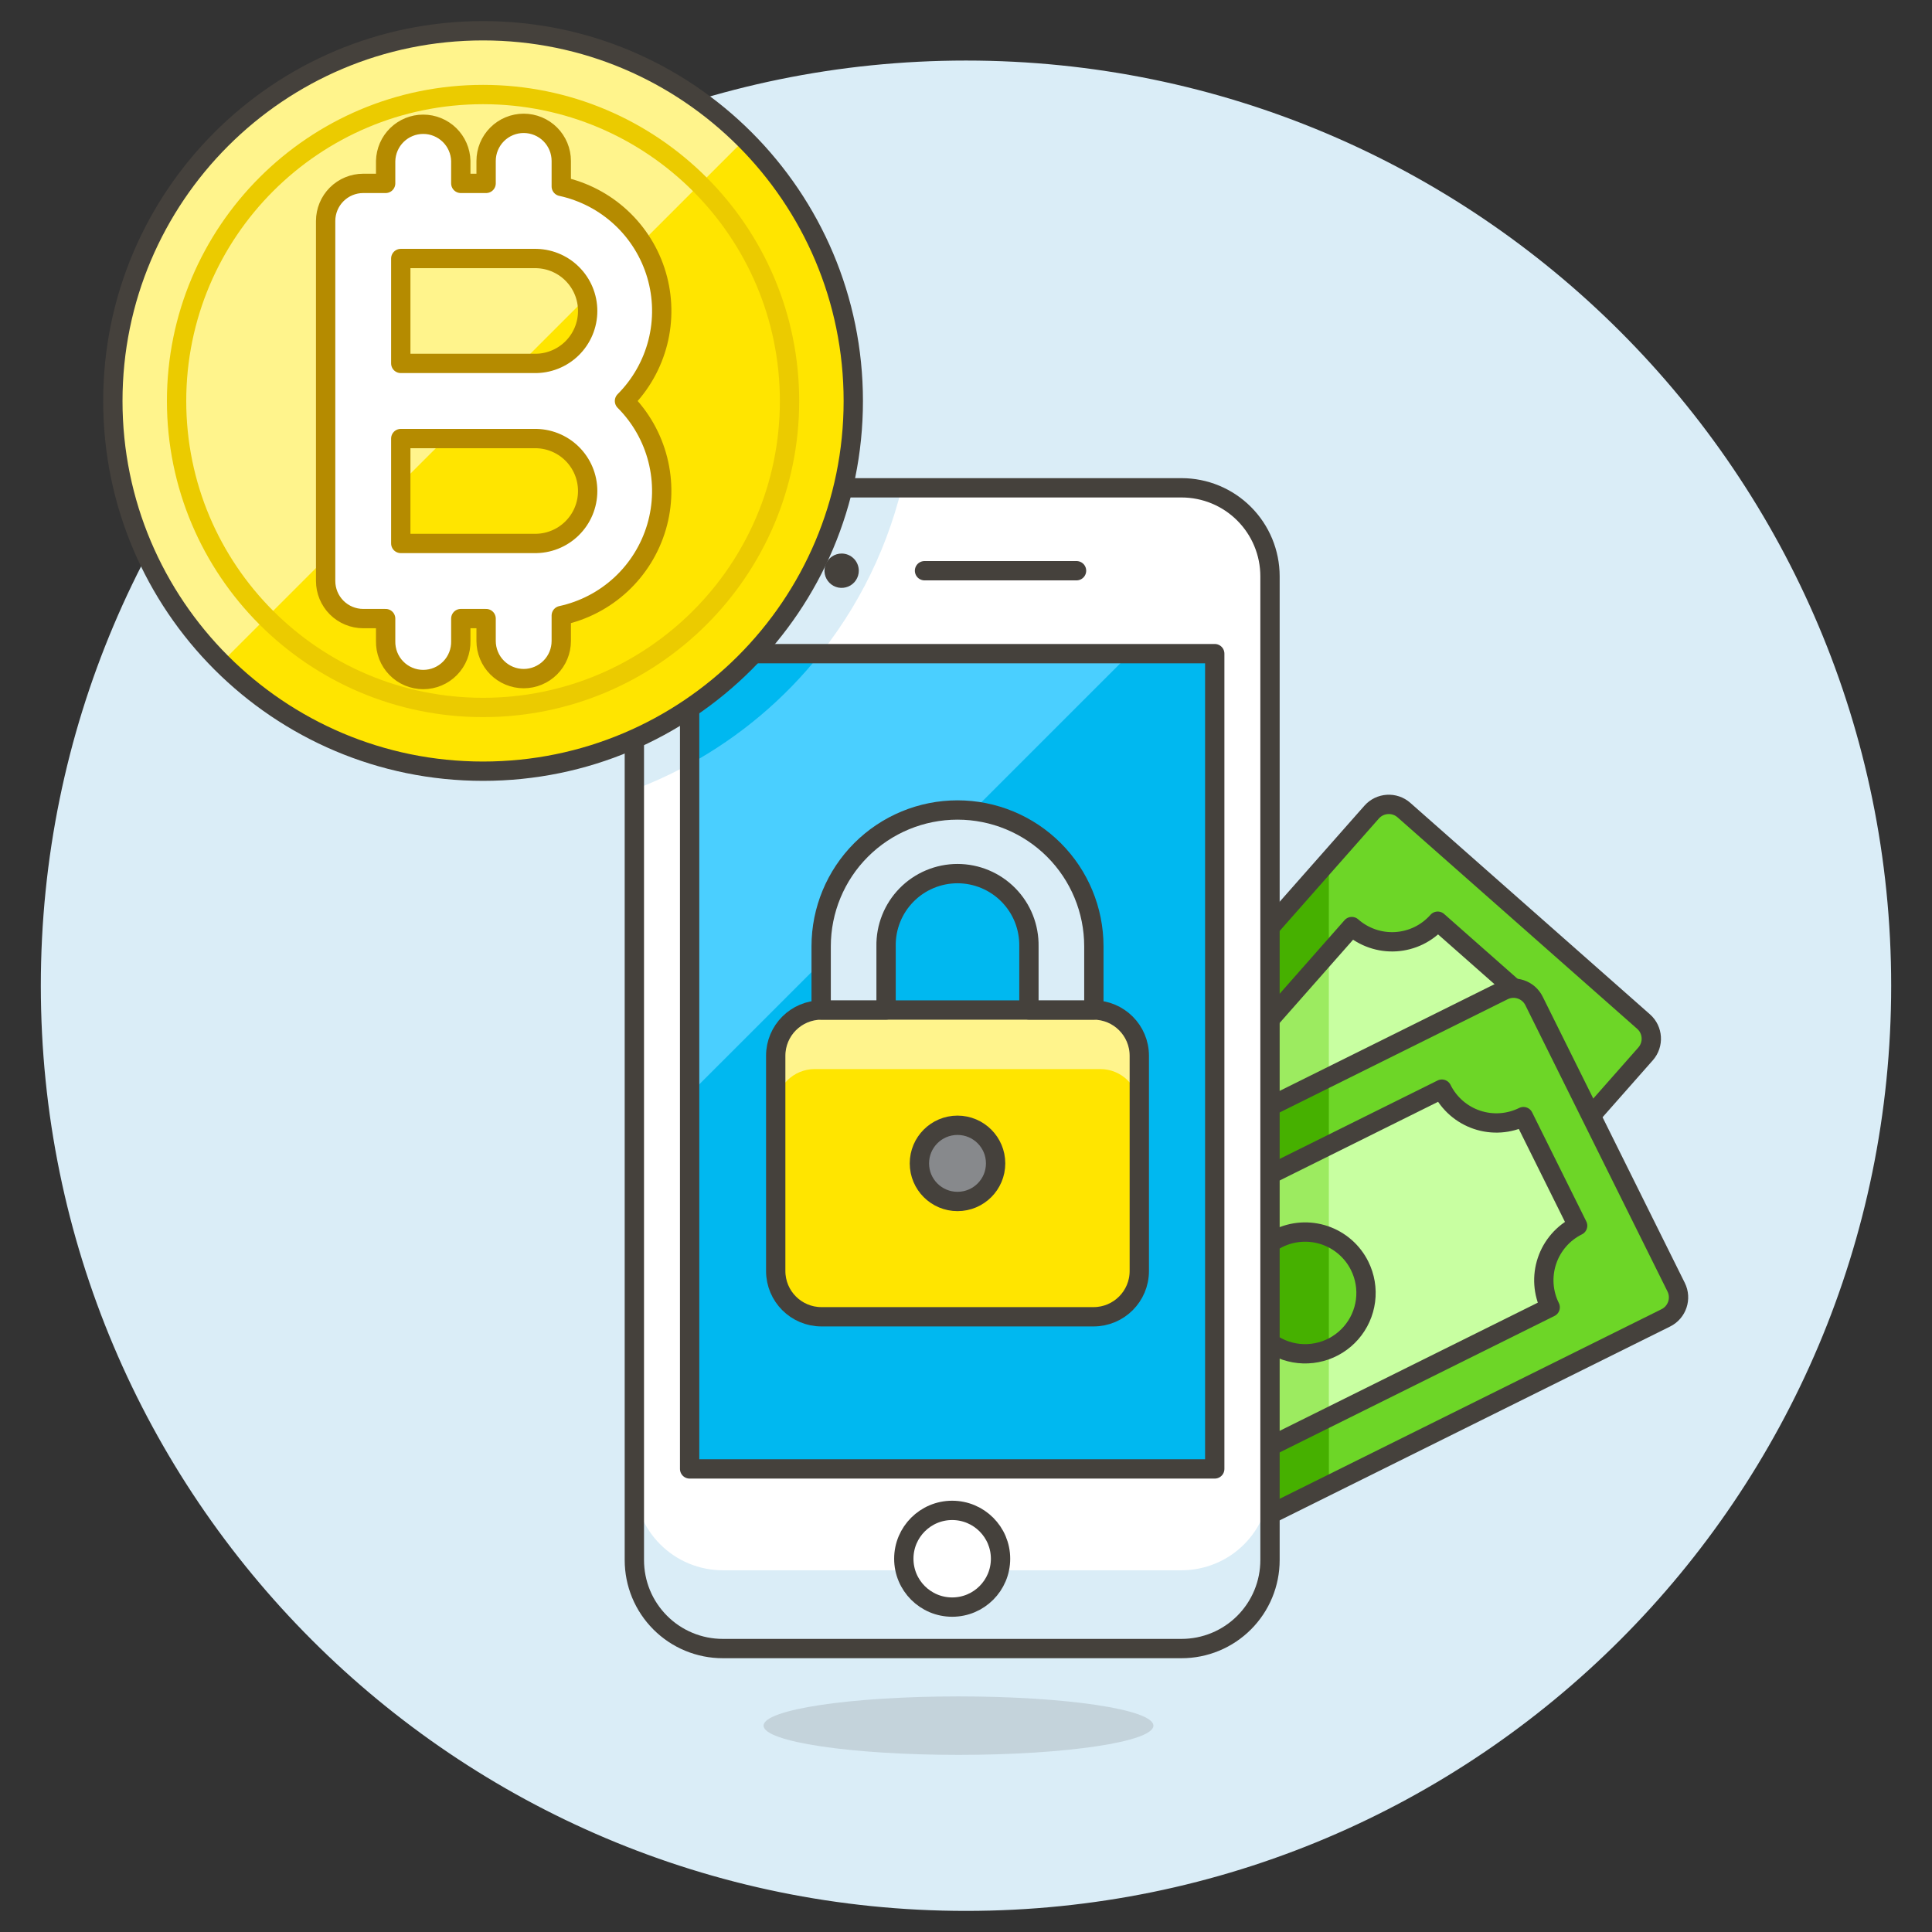 <svg xmlns="http://www.w3.org/2000/svg" fill="none" viewBox="0 0 100 100" id="Crypto-Secure--Streamline-Ux"><rect x="0" y="0" width="100" height="100" fill="#333333" stroke="none"/><desc>Crypto Secure Streamline Illustration: https://streamlinehq.com</desc><path fill="#daedf7" stroke="#daedf7" stroke-miterlimit="10" d="M50 98.408C76.171 98.408 97.387 77.192 97.387 51.021S76.171 3.634 50 3.634S2.613 24.849 2.613 51.021S23.829 98.408 50 98.408Z" stroke-width="1"></path><path fill="#45413c" d="M49.611 90.832C55.183 90.832 59.7 90.154 59.7 89.319C59.7 88.483 55.183 87.806 49.611 87.806C44.04 87.806 39.523 88.483 39.523 89.319C39.523 90.154 44.04 90.832 49.611 90.832Z" opacity=".15" stroke-width="1"></path><path fill="#6dd627" d="M70.996 42.035L49.623 66.254C49.19 66.745 49.236 67.493 49.727 67.926L62.129 78.872C62.62 79.305 63.369 79.258 63.802 78.767L85.175 54.549C85.608 54.058 85.561 53.309 85.071 52.877L72.668 41.931C72.178 41.498 71.429 41.545 70.996 42.035Z" stroke-width="1"></path><path fill="#46b000" d="M68.781 44.545L49.622 66.254C49.414 66.49 49.309 66.798 49.328 67.112C49.348 67.425 49.491 67.718 49.726 67.926L62.13 78.872C62.365 79.08 62.674 79.186 62.987 79.166C63.301 79.147 63.594 79.004 63.801 78.768L68.777 73.126L68.781 44.545Z" stroke-width="1"></path><path fill="#c8ffa1" d="M79.143 51.853L74.416 47.681C74.142 47.991 73.81 48.245 73.439 48.427C73.067 48.609 72.663 48.716 72.25 48.742C71.837 48.767 71.423 48.712 71.032 48.577C70.64 48.443 70.279 48.233 69.969 47.959L55.373 64.502C55.683 64.776 55.936 65.108 56.118 65.48C56.3 65.851 56.407 66.255 56.433 66.668C56.459 67.081 56.403 67.495 56.269 67.887C56.135 68.278 55.925 68.639 55.651 68.95L60.378 73.122C60.651 72.811 60.984 72.558 61.355 72.376C61.727 72.194 62.131 72.087 62.544 72.061C62.957 72.035 63.371 72.091 63.762 72.225C64.154 72.36 64.515 72.57 64.825 72.844L79.424 56.302C78.797 55.749 78.415 54.97 78.362 54.136C78.31 53.302 78.591 52.481 79.143 51.853Z" stroke-width="1"></path><path fill="#9ceb60" d="M68.781 49.309L55.373 64.502C55.683 64.776 55.936 65.108 56.118 65.48C56.3 65.851 56.407 66.255 56.433 66.668C56.459 67.081 56.403 67.495 56.269 67.887C56.135 68.278 55.925 68.639 55.651 68.95L60.378 73.122C60.651 72.811 60.984 72.558 61.355 72.376C61.727 72.194 62.131 72.087 62.544 72.061C62.957 72.035 63.371 72.091 63.762 72.225C64.154 72.36 64.515 72.57 64.825 72.844L68.781 68.364V49.309Z" stroke-width="1"></path><path stroke="#45413c" stroke-linecap="round" stroke-linejoin="round" d="M79.143 51.853L74.416 47.681C74.142 47.991 73.81 48.245 73.439 48.427C73.067 48.609 72.663 48.716 72.25 48.742C71.837 48.767 71.423 48.712 71.032 48.577C70.64 48.443 70.279 48.233 69.969 47.959L55.373 64.502C55.683 64.776 55.936 65.108 56.118 65.48C56.3 65.851 56.407 66.255 56.433 66.668C56.459 67.081 56.403 67.495 56.269 67.887C56.135 68.278 55.925 68.639 55.651 68.95L60.378 73.122C60.651 72.811 60.984 72.558 61.355 72.376C61.727 72.194 62.131 72.087 62.544 72.061C62.957 72.035 63.371 72.091 63.762 72.225C64.154 72.36 64.515 72.57 64.825 72.844L79.424 56.302C78.797 55.749 78.415 54.97 78.362 54.136C78.31 53.302 78.591 52.481 79.143 51.853H79.143Z" stroke-width="1"></path><path stroke="#45413c" stroke-linecap="round" stroke-linejoin="round" d="M70.996 42.035L49.623 66.254C49.19 66.745 49.236 67.493 49.727 67.926L62.129 78.872C62.62 79.305 63.369 79.258 63.802 78.767L85.175 54.549C85.608 54.058 85.561 53.309 85.071 52.877L72.668 41.931C72.178 41.498 71.429 41.545 70.996 42.035Z" stroke-width="1"></path><path fill="#6dd627" d="M69.484 58.039C69.952 58.451 70.286 58.993 70.446 59.596C70.605 60.199 70.582 60.835 70.38 61.425C70.178 62.015 69.805 62.531 69.309 62.909C68.813 63.287 68.216 63.51 67.594 63.548C66.972 63.587 66.352 63.44 65.813 63.127C65.274 62.813 64.84 62.347 64.566 61.787C64.292 61.227 64.191 60.598 64.274 59.98C64.357 59.363 64.622 58.783 65.035 58.316C65.309 58.005 65.641 57.752 66.013 57.57C66.385 57.388 66.789 57.281 67.202 57.256C67.615 57.23 68.03 57.286 68.421 57.42C68.813 57.554 69.174 57.765 69.484 58.039Z" stroke-width="1"></path><path stroke="#45413c" stroke-linecap="round" stroke-linejoin="round" d="M69.484 58.039C69.952 58.451 70.286 58.993 70.446 59.596C70.605 60.199 70.582 60.835 70.38 61.425C70.178 62.015 69.805 62.531 69.309 62.909C68.813 63.287 68.216 63.51 67.594 63.548C66.972 63.587 66.352 63.44 65.813 63.127C65.274 62.813 64.84 62.347 64.566 61.787C64.292 61.227 64.191 60.598 64.274 59.98C64.357 59.363 64.622 58.783 65.035 58.316C65.309 58.005 65.641 57.752 66.013 57.57C66.385 57.388 66.789 57.281 67.202 57.256C67.615 57.23 68.03 57.286 68.421 57.42C68.813 57.554 69.174 57.765 69.484 58.039Z" stroke-width="1"></path><path fill="#6dd627" d="M77.813 51.273L48.882 65.638C48.295 65.929 48.056 66.64 48.347 67.225L55.703 82.042C55.994 82.628 56.705 82.867 57.291 82.576L86.223 68.212C86.809 67.921 87.048 67.21 86.757 66.624L79.401 51.808C79.11 51.221 78.399 50.982 77.813 51.273Z" stroke-width="1"></path><path fill="#46b000" d="M68.781 55.759L48.882 65.639C48.742 65.709 48.618 65.805 48.516 65.922C48.413 66.039 48.335 66.176 48.285 66.323C48.236 66.471 48.216 66.626 48.226 66.782C48.237 66.937 48.278 67.089 48.347 67.228L55.704 82.044C55.844 82.325 56.09 82.539 56.387 82.639C56.685 82.74 57.01 82.718 57.292 82.578L68.783 76.874L68.781 55.759Z" stroke-width="1"></path><path fill="#c8ffa1" d="M81.658 63.442L78.854 57.796C78.105 58.167 77.24 58.226 76.448 57.96C75.656 57.693 75.002 57.123 74.631 56.374L54.869 66.186C55.24 66.934 55.299 67.8 55.033 68.592C54.766 69.384 54.196 70.037 53.447 70.409L56.252 76.056C57 75.685 57.866 75.626 58.658 75.892C59.45 76.159 60.103 76.73 60.475 77.478L80.237 67.666C79.865 66.918 79.806 66.052 80.073 65.26C80.339 64.468 80.909 63.814 81.658 63.442Z" stroke-width="1"></path><path fill="#9ceb60" d="M68.781 59.279L54.869 66.186C55.24 66.934 55.299 67.8 55.033 68.592C54.766 69.384 54.196 70.037 53.447 70.409L56.252 76.056C57 75.685 57.866 75.626 58.658 75.892C59.45 76.159 60.103 76.73 60.475 77.478L68.781 73.354V59.279Z" stroke-width="1"></path><path stroke="#45413c" stroke-linecap="round" stroke-linejoin="round" d="M81.658 63.442L78.854 57.796C78.105 58.167 77.24 58.226 76.448 57.96C75.656 57.693 75.002 57.123 74.631 56.374L54.869 66.186C55.24 66.934 55.299 67.8 55.033 68.592C54.766 69.384 54.196 70.037 53.447 70.409L56.252 76.056C57 75.685 57.866 75.626 58.658 75.892C59.45 76.159 60.103 76.73 60.475 77.478L80.237 67.666C79.865 66.918 79.806 66.052 80.073 65.26C80.339 64.468 80.909 63.814 81.658 63.442H81.658Z" stroke-width="1"></path><path stroke="#45413c" stroke-linecap="round" stroke-linejoin="round" d="M77.813 51.273L48.882 65.638C48.295 65.929 48.056 66.64 48.347 67.225L55.703 82.042C55.994 82.628 56.705 82.867 57.291 82.576L86.223 68.212C86.809 67.921 87.048 67.21 86.757 66.624L79.401 51.808C79.11 51.221 78.399 50.982 77.813 51.273Z" stroke-width="1"></path><path fill="#6dd627" d="M70.376 65.521C70.653 66.079 70.759 66.707 70.679 67.325C70.599 67.943 70.338 68.524 69.928 68.993C69.518 69.463 68.979 69.801 68.377 69.963C67.776 70.126 67.139 70.107 66.549 69.908C65.958 69.71 65.439 69.34 65.059 68.847C64.678 68.353 64.452 67.758 64.41 67.136C64.367 66.515 64.51 65.894 64.82 65.354C65.13 64.813 65.594 64.377 66.152 64.099C66.523 63.915 66.926 63.806 67.339 63.778C67.752 63.75 68.166 63.803 68.559 63.935C68.951 64.067 69.313 64.275 69.625 64.547C69.937 64.819 70.192 65.15 70.376 65.521Z" stroke-width="1"></path><path fill="#46b000" d="M68.781 64.038C68.303 63.833 67.781 63.749 67.263 63.795C66.745 63.842 66.246 64.016 65.812 64.302C65.377 64.588 65.021 64.978 64.774 65.436C64.528 65.894 64.398 66.406 64.398 66.926C64.398 67.446 64.528 67.958 64.774 68.416C65.021 68.874 65.377 69.264 65.812 69.55C66.246 69.837 66.745 70.011 67.263 70.057C67.781 70.103 68.303 70.019 68.781 69.814V64.038Z" stroke-width="1"></path><path stroke="#45413c" stroke-linecap="round" stroke-linejoin="round" d="M70.376 65.521C70.653 66.079 70.759 66.707 70.679 67.325C70.599 67.943 70.338 68.524 69.928 68.993C69.518 69.463 68.979 69.801 68.377 69.963C67.776 70.126 67.139 70.107 66.549 69.908C65.958 69.71 65.439 69.34 65.059 68.847C64.678 68.353 64.452 67.758 64.41 67.136C64.367 66.515 64.51 65.894 64.82 65.354C65.13 64.813 65.594 64.377 66.152 64.099C66.523 63.915 66.926 63.806 67.339 63.778C67.752 63.75 68.166 63.803 68.559 63.935C68.951 64.067 69.313 64.275 69.625 64.547C69.937 64.819 70.192 65.15 70.376 65.521Z" stroke-width="1"></path><path fill="#ffffff" d="M65.735 80.75C65.735 81.351 65.617 81.947 65.387 82.502C65.157 83.058 64.819 83.563 64.394 83.988C63.969 84.413 63.464 84.751 62.908 84.981C62.353 85.211 61.757 85.329 61.156 85.329H37.412C36.81 85.329 36.215 85.211 35.659 84.981C35.104 84.751 34.599 84.414 34.174 83.988S33.411 83.058 33.181 82.502C32.952 81.947 32.834 81.351 32.834 80.75V29.827C32.834 28.613 33.317 27.448 34.176 26.59C35.034 25.731 36.199 25.249 37.413 25.249H61.156C62.37 25.249 63.535 25.731 64.393 26.59C65.252 27.448 65.734 28.613 65.735 29.827V80.75Z" stroke-width="1"></path><path fill="#daedf7" d="M46.675 25.249H37.412C36.197 25.249 35.033 25.731 34.174 26.59C33.316 27.448 32.833 28.613 32.833 29.827V40.868C36.235 39.584 39.273 37.491 41.685 34.77C44.096 32.048 45.809 28.781 46.675 25.249Z" stroke-width="1"></path><path fill="#daedf7" d="M32.833 80.75C32.833 81.351 32.951 81.947 33.181 82.502C33.411 83.058 33.748 83.563 34.174 83.988C34.599 84.413 35.104 84.751 35.659 84.981C36.215 85.211 36.81 85.329 37.412 85.329H61.156C61.757 85.329 62.353 85.21 62.909 84.98C63.464 84.75 63.969 84.413 64.394 83.987C64.819 83.562 65.157 83.057 65.387 82.501C65.617 81.946 65.735 81.35 65.735 80.749V76.694C65.735 77.295 65.617 77.891 65.387 78.447C65.157 79.003 64.82 79.508 64.395 79.934C63.97 80.36 63.465 80.698 62.909 80.928C62.353 81.158 61.758 81.277 61.156 81.277H37.412C36.81 81.277 36.215 81.159 35.659 80.929C35.104 80.699 34.599 80.362 34.174 79.936C33.748 79.511 33.411 79.006 33.181 78.451C32.951 77.895 32.833 77.3 32.833 76.698V80.75Z" stroke-width="1"></path><path stroke="#45413c" stroke-linecap="round" stroke-linejoin="round" d="M65.735 80.75C65.735 81.351 65.617 81.947 65.387 82.502C65.157 83.058 64.819 83.563 64.394 83.988C63.969 84.413 63.464 84.751 62.908 84.981C62.353 85.211 61.757 85.329 61.156 85.329H37.412C36.81 85.329 36.215 85.211 35.659 84.981C35.104 84.751 34.599 84.414 34.174 83.988S33.411 83.058 33.181 82.502C32.952 81.947 32.834 81.351 32.834 80.75V29.827C32.834 28.613 33.317 27.448 34.176 26.59C35.034 25.731 36.199 25.249 37.413 25.249H61.156C62.37 25.249 63.535 25.731 64.393 26.59C65.252 27.448 65.734 28.613 65.735 29.827V80.75Z" stroke-width="1"></path><path fill="#00b8f0" d="M62.875 33.832H35.695V76.031H62.875V33.832Z" stroke-width="1"></path><path fill="#4acfff" d="M35.695 56.625L58.489 33.832H35.695V56.625Z" stroke-width="1"></path><path fill="#00b8f0" d="M35.695 39.552C38.311 38.114 40.615 36.17 42.471 33.832H35.695V39.552Z" stroke-width="1"></path><path stroke="#45413c" stroke-linecap="round" stroke-linejoin="round" d="M62.875 33.832H35.695V76.031H62.875V33.832Z" stroke-width="1"></path><path stroke="#45413c" stroke-linecap="round" stroke-linejoin="round" d="M47.853 29.54H55.721" stroke-width="1"></path><path fill="#45413c" d="M44.451 29.54C44.451 29.716 44.399 29.887 44.301 30.034C44.204 30.18 44.065 30.294 43.903 30.361C43.74 30.428 43.562 30.446 43.389 30.412C43.217 30.377 43.059 30.293 42.934 30.168C42.81 30.044 42.725 29.886 42.691 29.713C42.657 29.541 42.674 29.362 42.742 29.2C42.809 29.038 42.923 28.899 43.069 28.801C43.215 28.704 43.387 28.651 43.562 28.651C43.798 28.651 44.024 28.745 44.191 28.912C44.357 29.078 44.451 29.304 44.451 29.54Z" stroke-width="1"></path><path fill="#ffffff" stroke="#45413c" stroke-linecap="round" stroke-linejoin="round" d="M49.285 83.183C50.667 83.183 51.788 82.063 51.788 80.68S50.667 78.177 49.285 78.177S46.781 79.298 46.781 80.68S47.902 83.183 49.285 83.183Z" stroke-width="1"></path><path fill="#ffe500" d="M56.601 52.278H42.52C41.211 52.278 40.151 53.338 40.151 54.647V65.786C40.151 67.095 41.211 68.156 42.52 68.156H56.601C57.91 68.156 58.97 67.095 58.97 65.786V54.647C58.97 53.338 57.91 52.278 56.601 52.278Z" stroke-width="1"></path><path fill="#fff48c" d="M56.952 52.278H42.168C41.904 52.278 41.642 52.33 41.397 52.431C41.153 52.532 40.931 52.68 40.744 52.867C40.557 53.054 40.409 53.276 40.307 53.521C40.206 53.765 40.154 54.027 40.154 54.291V57.349C40.154 57.085 40.206 56.823 40.307 56.578C40.409 56.334 40.557 56.112 40.744 55.925C40.931 55.738 41.153 55.59 41.397 55.489C41.642 55.387 41.904 55.335 42.168 55.335H56.952C57.486 55.335 57.998 55.547 58.376 55.925S58.966 56.815 58.966 57.349V54.295C58.966 54.03 58.914 53.768 58.813 53.523C58.712 53.279 58.564 53.056 58.377 52.869S57.968 52.533 57.723 52.431C57.479 52.33 57.217 52.278 56.952 52.278Z" stroke-width="1"></path><path stroke="#45413c" stroke-linecap="round" stroke-linejoin="round" d="M56.601 52.278H42.52C41.211 52.278 40.151 53.338 40.151 54.647V65.786C40.151 67.095 41.211 68.156 42.52 68.156H56.601C57.91 68.156 58.97 67.095 58.97 65.786V54.647C58.97 53.338 57.91 52.278 56.601 52.278Z" stroke-width="1"></path><path fill="#87898c" stroke="#45413c" stroke-linecap="round" stroke-linejoin="round" d="M49.56 62.188C50.65 62.188 51.533 61.306 51.533 60.216C51.533 59.127 50.65 58.244 49.56 58.244C48.471 58.244 47.588 59.127 47.588 60.216C47.588 61.306 48.471 62.188 49.56 62.188Z" stroke-width="1"></path><path fill="#daedf7" stroke="#45413c" stroke-linecap="round" stroke-linejoin="round" d="M53.257 52.275V48.982C53.265 48.491 53.176 48.003 52.995 47.547S52.542 46.675 52.198 46.325C51.853 45.974 51.443 45.696 50.99 45.506C50.537 45.316 50.051 45.218 49.56 45.218C49.069 45.218 48.583 45.316 48.13 45.506C47.677 45.696 47.266 45.974 46.922 46.325C46.578 46.675 46.307 47.09 46.125 47.547C45.943 48.003 45.854 48.491 45.863 48.982V52.275H42.503V48.982C42.503 47.11 43.247 45.315 44.57 43.992C45.894 42.668 47.689 41.925 49.56 41.925C51.432 41.925 53.227 42.668 54.551 43.992C55.874 45.315 56.618 47.11 56.618 48.982V52.275H53.257Z" stroke-width="1"></path><path fill="#ffe500" d="M25.003 39.917C35.586 39.917 44.166 31.337 44.166 20.755C44.166 10.171 35.586 1.592 25.003 1.592C14.42 1.592 5.841 10.171 5.841 20.755C5.841 31.337 14.42 39.917 25.003 39.917Z" stroke-width="1"></path><path fill="#fff48c" d="M25.003 1.596C21.214 1.595 17.509 2.719 14.358 4.824C11.207 6.929 8.751 9.921 7.301 13.422C5.85 16.923 5.471 20.776 6.21 24.492C6.949 28.209 8.774 31.623 11.454 34.302L38.553 7.208C36.775 5.426 34.663 4.013 32.338 3.05C30.013 2.086 27.52 1.592 25.003 1.596Z" stroke-width="1"></path><path stroke="#45413c" stroke-linejoin="round" d="M25.003 39.917C35.586 39.917 44.166 31.337 44.166 20.755C44.166 10.171 35.586 1.592 25.003 1.592C14.42 1.592 5.841 10.171 5.841 20.755C5.841 31.337 14.42 39.917 25.003 39.917Z" stroke-width="1"></path><path stroke="#ebcb00" stroke-linejoin="round" d="M25.003 36.618C33.764 36.618 40.866 29.517 40.866 20.756S33.764 4.893 25.003 4.893S9.14 11.995 9.14 20.756S16.242 36.618 25.003 36.618Z" stroke-width="1"></path><path fill="#ffffff" stroke="#b58b00" stroke-linejoin="round" d="M27.106 35.125C26.59 35.124 26.096 34.919 25.731 34.554C25.367 34.19 25.162 33.695 25.161 33.179V32.018H23.851V33.179C23.857 33.439 23.811 33.697 23.717 33.938C23.622 34.18 23.48 34.4 23.298 34.586C23.117 34.772 22.901 34.919 22.662 35.02C22.422 35.121 22.165 35.173 21.906 35.173C21.646 35.173 21.39 35.121 21.151 35.02C20.911 34.919 20.695 34.772 20.514 34.586C20.332 34.4 20.19 34.18 20.095 33.938C20.001 33.697 19.955 33.439 19.961 33.179V32.018H18.799C18.284 32.017 17.79 31.812 17.425 31.448C17.061 31.083 16.856 30.589 16.855 30.073V11.436C16.856 10.92 17.061 10.426 17.425 10.062C17.79 9.697 18.284 9.492 18.799 9.492H19.961V8.33C19.974 7.822 20.184 7.34 20.547 6.985C20.911 6.631 21.398 6.432 21.906 6.432C22.414 6.432 22.901 6.631 23.265 6.985C23.628 7.34 23.838 7.822 23.851 8.33V9.492H25.161V8.33C25.161 7.814 25.366 7.319 25.731 6.954C26.096 6.589 26.59 6.384 27.106 6.384S28.117 6.589 28.482 6.954C28.846 7.319 29.051 7.814 29.051 8.33V9.649C30.209 9.9 31.278 10.458 32.145 11.264C33.013 12.07 33.647 13.095 33.982 14.231C34.317 15.367 34.34 16.573 34.048 17.72C33.756 18.868 33.16 19.916 32.323 20.755C33.16 21.593 33.756 22.641 34.047 23.789C34.339 24.937 34.317 26.142 33.982 27.278C33.647 28.414 33.013 29.439 32.145 30.246C31.278 31.052 30.209 31.61 29.051 31.861V33.179C29.051 33.695 28.846 34.19 28.481 34.554C28.116 34.919 27.622 35.124 27.106 35.125ZM27.646 28.129C28.008 28.137 28.367 28.072 28.703 27.939C29.039 27.806 29.345 27.607 29.603 27.354C29.861 27.102 30.066 26.8 30.206 26.467C30.346 26.134 30.418 25.776 30.418 25.414C30.418 25.053 30.346 24.695 30.206 24.362C30.066 24.029 29.861 23.727 29.603 23.474C29.345 23.222 29.039 23.023 28.703 22.89C28.367 22.757 28.008 22.692 27.646 22.7H20.744V28.129H27.646ZM27.646 18.81C28.008 18.818 28.367 18.753 28.703 18.62C29.039 18.487 29.345 18.288 29.603 18.036C29.861 17.783 30.066 17.481 30.206 17.148C30.346 16.815 30.418 16.457 30.418 16.096C30.418 15.734 30.346 15.377 30.206 15.043C30.066 14.71 29.861 14.409 29.603 14.156C29.345 13.903 29.039 13.704 28.703 13.571C28.367 13.438 28.008 13.373 27.646 13.381H20.744V18.81H27.646Z" stroke-width="1"></path></svg>